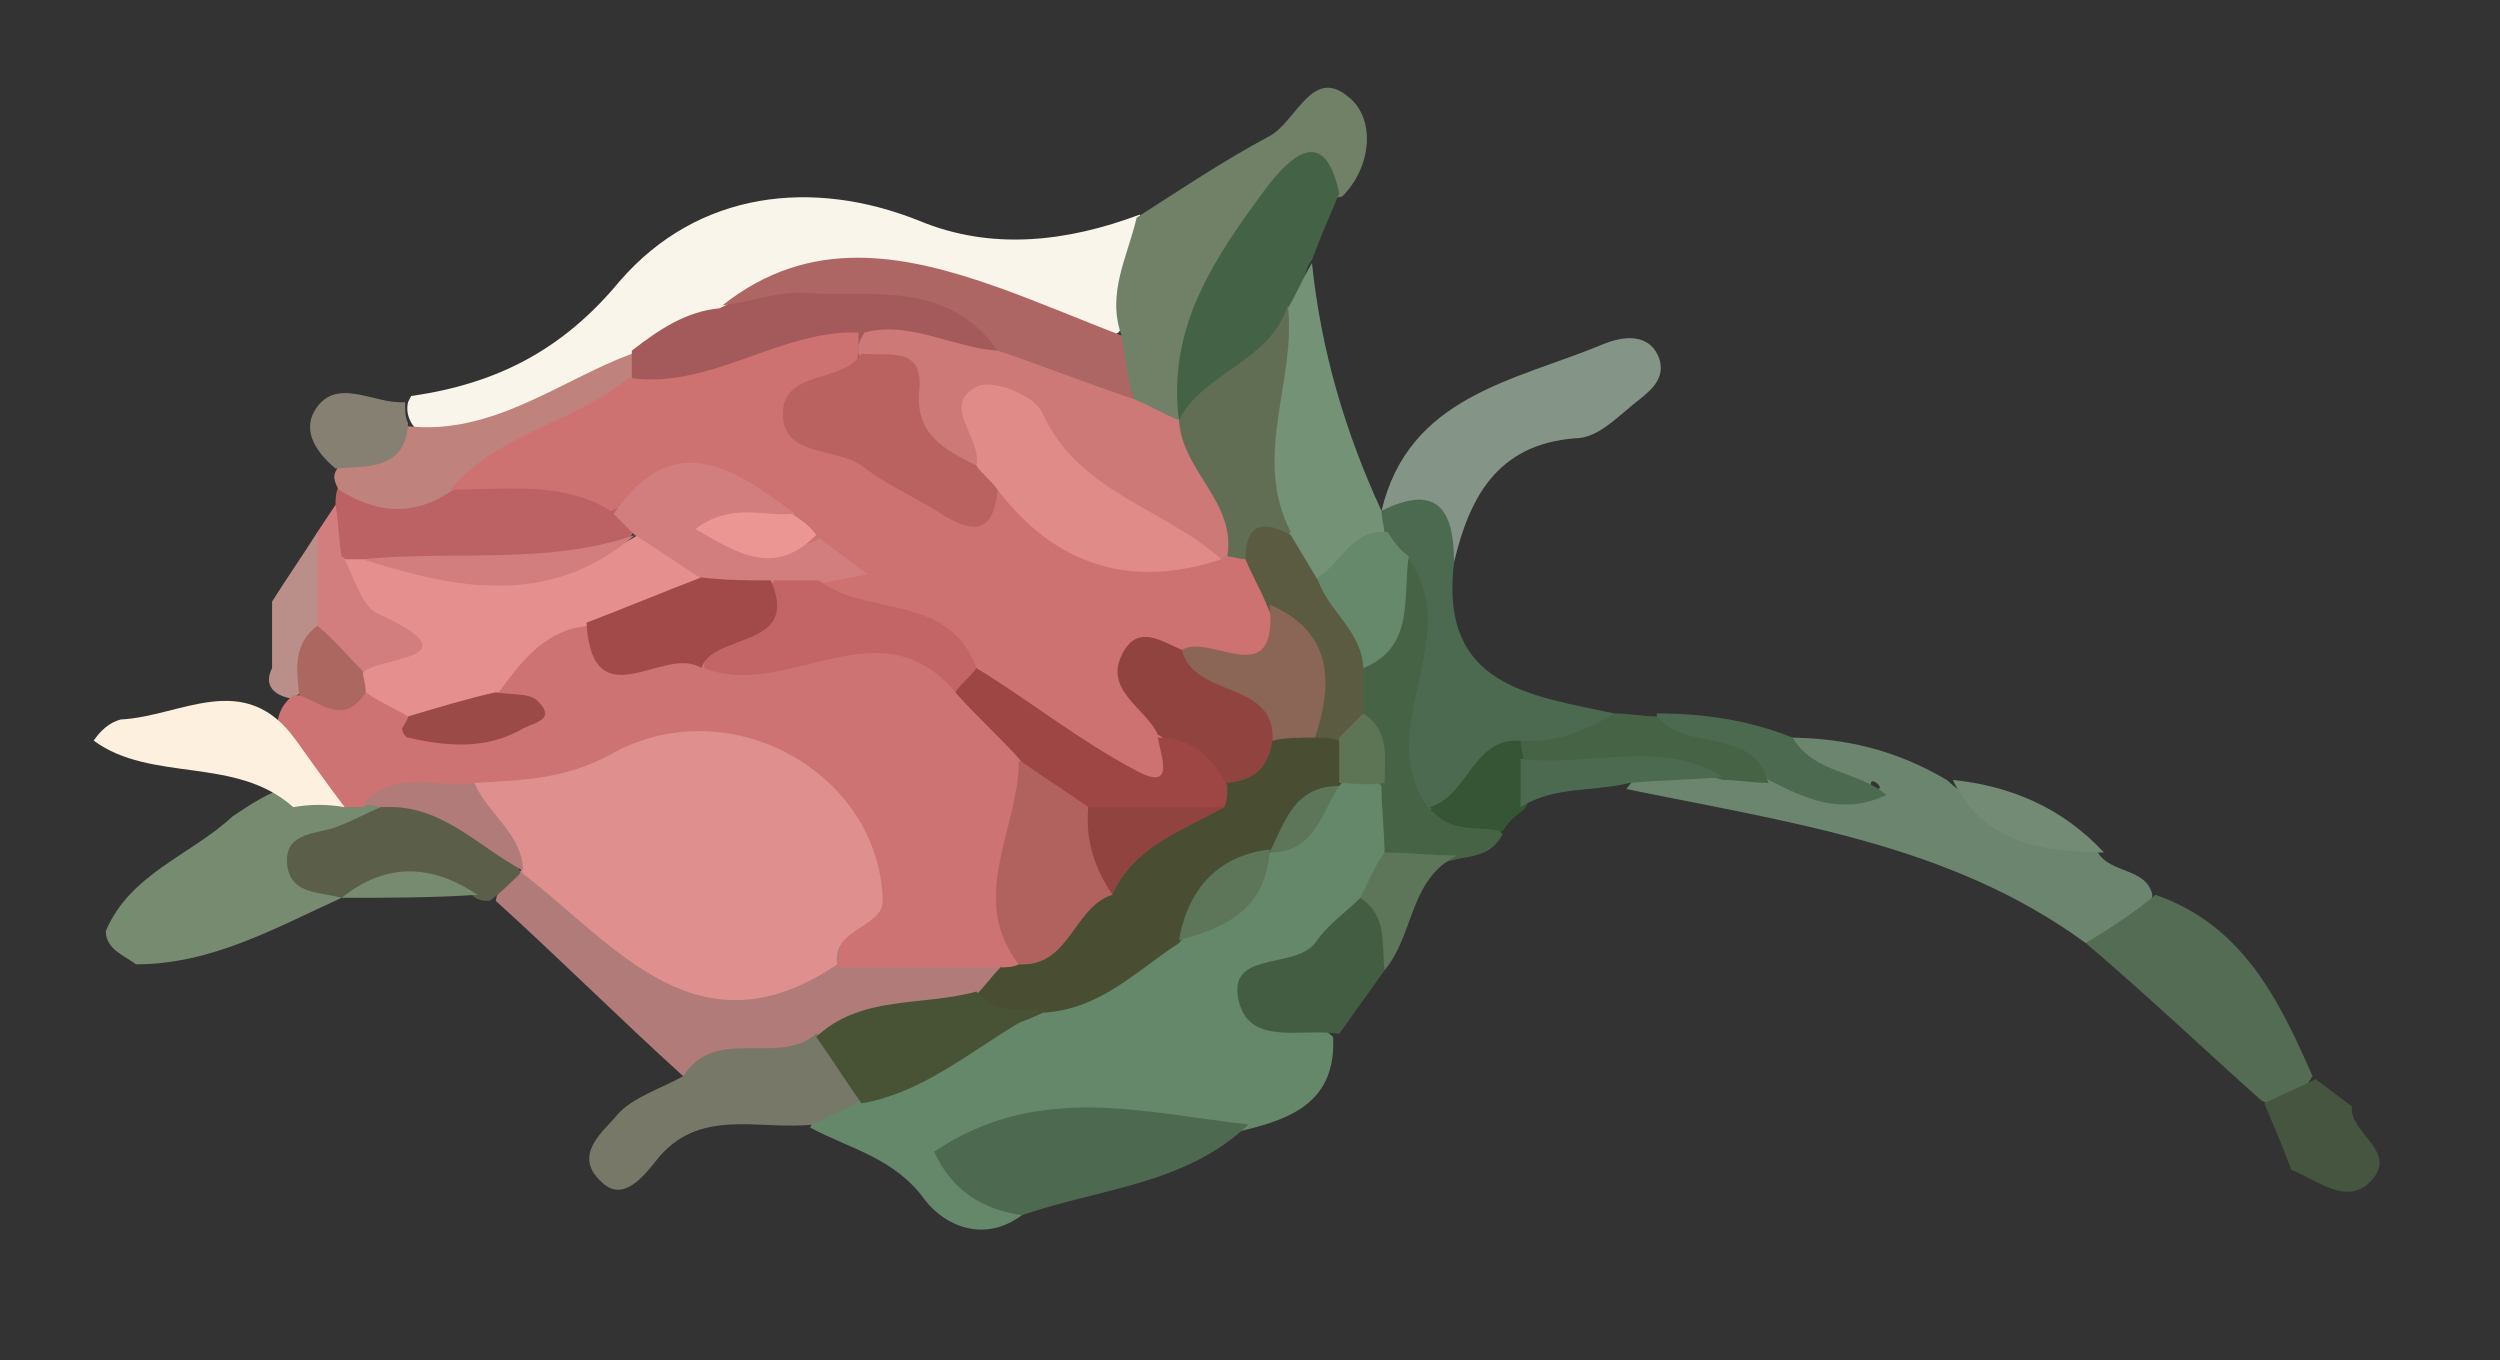 <?xml version="1.0" encoding="utf-8"?>
<!-- Generator: Adobe Illustrator 18.1.1, SVG Export Plug-In . SVG Version: 6.00 Build 0)  -->
<!DOCTYPE svg PUBLIC "-//W3C//DTD SVG 1.1//EN" "http://www.w3.org/Graphics/SVG/1.1/DTD/svg11.dtd">
<svg version="1.1" id="Layer_1" xmlns="http://www.w3.org/2000/svg" xmlns:xlink="http://www.w3.org/1999/xlink" x="0px" y="0px"
	 viewBox="0 0 82.7 45" style="enable-background:new 0 0 82.7 45;" xml:space="preserve">
<rect x="0" y="0" width="82.7" height="45" fill="#333333" stroke="none"/>
<style type="text/css">
	.st0{fill:#F9F5EB;}
	.st1{fill:#6B856E;}
	.st2{fill:#708168;}
	.st3{fill:#546C54;}
	.st4{fill:#849587;}
	.st5{fill:#4C6A50;}
	.st6{fill:#446245;}
	.st7{fill:#749276;}
	.st8{fill:#45553F;}
	.st9{fill:#466345;}
	.st10{fill:#738A75;}
	.st11{fill:#65886A;}
	.st12{fill:#B17B79;}
	.st13{fill:#4D6A50;}
	.st14{fill:#777867;}
	.st15{fill:#768B6F;}
	.st16{fill:#435D43;}
	.st17{fill:#5B5E49;}
	.st18{fill:#355535;}
	.st19{fill:#5D7559;}
	.st20{fill:#BC6264;}
	.st21{fill:#BF827D;}
	.st22{fill:#858071;}
	.st23{fill:#D37E7E;}
	.st24{fill:#BA8F89;}
	.st25{fill:#A45A5A;}
	.st26{fill:#AE6665;}
	.st27{fill:#CC7978;}
	.st28{fill:#67896B;}
	.st29{fill:#616E53;}
	.st30{fill:#5B5B41;}
	.st31{fill:#494E33;}
	.st32{fill:#485336;}
	.st33{fill:#5D7554;}
	.st34{fill:#CE7374;}
	.st35{fill:#DF908E;}
	.st36{fill:#FEF0DF;}
	.st37{fill:#CE7171;}
	.st38{fill:#E58F8E;}
	.st39{fill:#AD6761;}
	.st40{fill:#E18B89;}
	.st41{fill:#BA625F;}
	.st42{fill:#8B6556;}
	.st43{fill:#B2625E;}
	.st44{fill:#90433F;}
	.st45{fill:#9D4643;}
	.st46{fill:#C36566;}
	.st47{fill:#A14A49;}
	.st48{fill:#9C4A47;}
	.st49{fill:#EC9694;}
</style>
<g>
	<path class="st0" d="M13.6,13.1c2.8-0.4,5-1.5,6.9-3.8c2.6-3,6.4-3.4,9.9-2c2.4,1,4.9,0.7,7.3-0.2c0.8,1.5,0.2,2.7-0.7,3.9
		c-1.5,0.9-2.8-0.1-4.2-0.5c-2.8-1-5.5-1.3-8.2,0.2c-1.2,0.5-2.3,1-3.4,1.7c-2.3,1.1-4.5,3-7.3,1.9c-0.3-0.2-0.5-0.6-0.4-1
		L13.6,13.1z"/>
	<path class="st1" d="M69,31.2c-4.5-3.3-9.9-4-15.2-5.1c0.7-1,1.7-1,2.7-1.1c0.6,0,1.2,0,1.7,0.2c1.2,0.4,2.3,1.4,3.9,0.9
		c0.3,0-0.3-0.5-0.2-0.1c0.1,0.2,0,0.3-0.3,0.2c-1-0.3-2.6,0.1-2.5-1.8c1.9,0,3.6,0.4,5.3,1.4c1.4,1.3,3.4,1.5,5,2.4
		c0.4,0.7,1.6,0.5,1.8,1.4C71.1,31,69.8,30.7,69,31.2z"/>
	<path class="st2" d="M37.1,11.1c-0.5-1.4,0.2-2.6,0.5-3.9c1.4-0.9,2.9-1.9,4.4-2.7c0.9-0.5,1.4-2.3,2.6-1.3
		c0.9,0.7,0.8,2.3-0.2,3.3c-2.5,0.4-3.1,2.6-4,4.4c-0.5,1-0.3,2.2-1.2,3.1c-0.7,0.5-1.3,0.3-1.9-0.3C36.7,12.8,36.6,12,37.1,11.1z"
		/>
	<path class="st3" d="M69,31.2c0.8-0.5,1.6-1,2.3-1.6c2.9,1,4.1,3.5,5.2,6c-0.4,0.6-0.8,1.3-1.7,0.8C72.9,34.7,71,32.9,69,31.2z"/>
	<path class="st4" d="M45.7,16.9c0.9-3.8,4.4-4.3,7.3-5.5c0.7-0.3,1.6-0.4,1.9,0.5c0.2,0.7-0.4,1.1-0.9,1.5
		c-0.6,0.5-1.2,1.1-1.9,1.1c-2.6,0.2-3.5,2-4,4.1C47.7,17.1,47.2,16.8,45.7,16.9z"/>
	<path class="st5" d="M45.7,16.9c1.8-0.9,2.4-0.1,2.4,1.7c-0.5,4.1,2.5,4.4,5.3,5c-0.4,1.3-1.5,1.5-2.6,1.7
		c-1.4,0.2-2.1,2.1-3.8,1.4c-2.5-2.2-0.3-5-1.1-7.5c-0.2-0.5-0.4-1-0.5-1.5C45.4,17.4,45.5,17.1,45.7,16.9L45.7,16.9z"/>
	<path class="st6" d="M39,13.9c-0.4-3.1,1.2-5.4,2.9-7.7c0.7-0.9,1.9-2.2,2.4,0.2c-0.3,0.7-0.6,1.4-0.9,2.2
		c-0.4,0.5-0.2,1.2-0.5,1.8c-0.2,2.1-1.9,2.9-3.5,3.6C39.3,14,39.1,14,39,13.9z"/>
	<path class="st7" d="M42.6,10.2c0.3-0.5,0.5-1,0.8-1.5c0.3,2.9,1.1,5.6,2.3,8.2c0,0.3,0.1,0.5,0.1,0.8c-0.5,1-1.2,1.9-2.6,1.7
		c-0.7-0.4-1.2-1-1.5-1.8C40.2,14.9,42.3,12.6,42.6,10.2z"/>
	<path class="st8" d="M74.9,36.5c0.6-0.3,1.1-0.5,1.7-0.8c0.4,0.3,0.8,0.6,1.2,0.9c-0.1,0.9,1.6,1.5,0.6,2.5
		c-0.8,0.8-1.8-0.1-2.6-0.4C75.5,37.9,75.2,37.2,74.9,36.5z"/>
	<path class="st5" d="M59.3,24.4c0.7,1.2,2.2,1.1,3.1,1.9c-1.5,0.7-2.7,0.1-3.9-0.5c-0.9-1.4-3.5,0.2-3.7-2.2
		C56.3,23.6,57.8,23.8,59.3,24.4z"/>
	<path class="st9" d="M54.8,23.7c1,1.2,3.2,0.3,3.7,2.2c-0.5,0-1-0.1-1.5-0.1c-2.1-0.6-4.3,0-6.5-0.3c-0.4-0.3-0.5-0.6-0.3-1
		c1.2,0.1,2.2-0.3,3.2-0.9C53.9,23.6,54.3,23.7,54.8,23.7z"/>
	<path class="st10" d="M69.6,28.2c-2,0-4-0.3-5-2.4C66.5,26,68.2,26.7,69.6,28.2z"/>
	<path class="st11" d="M33.8,40.2c-1.2,0.9-2.5,0.4-3.2-0.5c-1-1.4-2.5-1.7-3.8-2.4c0.3-0.7,0.9-1.1,1.5-1.4c2-0.9,3.8-2.3,5.8-3
		c1.5-0.6,2.9-1.5,4.3-2.3c1.1-0.5,2.2-1.1,2.8-2.2c0.2-0.3,0.4-0.5,0.6-0.7c0.6-0.5,1.1-1.2,1.8-1.7c0.3-0.2,0.6-0.3,1-0.4
		c0.6,0,1.1,0.1,1.4,0.6c0.4,0.7,0.4,1.4,0.3,2.1c-0.1,0.7-0.5,1.3-0.9,1.9c-0.4,0.6-0.8,1.2-1.5,1.6c-1.9,1-0.7,1.7,0.2,2.5
		c0.1,2.1-1.3,2.7-3,3.1c-2.3,0.4-4.5,0.7-6.8,0.6C31.9,37.8,33.1,39.2,33.8,40.2z"/>
	<path class="st12" d="M22.6,35.6c-2.1-1.9-4.1-3.9-6.2-5.8c0.1-0.6,0.5-0.9,1.1-1.1c0.6,0,1.3,0.2,1.7,0.6c2.7,2.8,5.7,3.1,9.1,1.6
		c1.5,0,3.1-0.3,4.5,0.6c0.5,0.5,0.3,1-0.1,1.5c-1.5,1.2-3.4,1.1-5.1,1.8C26,35.5,24.3,35.9,22.6,35.6z"/>
	<path class="st13" d="M33.8,40.2c-1.3-0.2-2.3-0.8-2.9-2.1c3.4-2.3,6.9-1.3,10.4-0.9C39.2,39.2,36.4,39.3,33.8,40.2z"/>
	<path class="st14" d="M22.6,35.6c1.1-1.7,3.1-0.3,4.4-1.4c1.2,0.3,2,0.8,1.5,2.2c-0.5,0.3-1.1,0.5-1.6,0.8
		c-1.8,0.2-3.8-0.6-5.2,1.2c-0.4,0.5-1.1,1.4-1.8,0.7c-1-0.9,0.1-1.7,0.5-2.2C20.9,36.3,21.9,36,22.6,35.6z"/>
	<path class="st15" d="M11.3,29.7c-2.2,1-4.3,2.2-6.8,2.2c-0.4-0.3-1-0.5-1-1.1c0.8-1.9,2.8-2.5,4.2-3.8c0.6-0.4,1.2-0.8,1.9-1
		c0.5-0.1,1-0.2,1.6-0.2c0.4,0,0.7,0.1,1,0.2c0.3,0.2,0.6,0.4,0.7,0.7C13.1,28.2,10.4,27.9,11.3,29.7z"/>
	<path class="st16" d="M44.3,34.2c-1.2-0.2-2.9,0.4-3.3-1c-0.5-1.8,1.8-1.1,2.5-2c0.4-0.6,1-1,1.5-1.5c1.7,0.3,1,1.5,0.8,2.4
		C45.3,32.8,44.8,33.5,44.3,34.2z"/>
	<path class="st17" d="M11.3,29.7c-0.7-0.2-1.7-0.1-1.8-1.1c-0.1-1,0.8-1,1.5-1.2c0.6-0.2,1.1-0.5,1.6-0.7c2.1-1.2,3.3,0.2,4.5,1.7
		c0,0.2,0.1,0.3,0.1,0.5c-0.3,0.3-0.6,0.6-1,0.9c-0.2,0-0.4,0-0.6-0.2C14.3,29.1,12.8,29,11.3,29.7L11.3,29.7z"/>
	<path class="st9" d="M45.8,28.2c0-0.7-0.1-1.4-0.1-2.2c-0.6-0.7-1.1-1.4-1.2-2.3c-0.1-0.5-0.1-1.1,0.1-1.6c0.7-1.2,0.8-2.7,2-3.6
		c1.9,2.6-1.3,5.7,0.7,8.3c0.7,0.4,1.8-0.2,2.4,0.8c-0.3,0.6-0.8,0.7-1.4,0.8C47.4,28.6,46.6,28.9,45.8,28.2z"/>
	<path class="st18" d="M49.7,27.5c-0.8-0.2-1.8,0.1-2.4-0.8c1.3-0.4,1.4-2.3,3-2.2c0,0.2,0.1,0.5,0.1,0.7c0.4,0.5,0.4,1,0,1.6
		C50.1,27,49.9,27.2,49.7,27.5z"/>
	<path class="st5" d="M50.3,26.7c0-0.5,0-1,0-1.6c2.2,0.3,4.6-0.7,6.7,0.6c-1,0.1-2.1,0.1-3.1,0.2C52.7,26.2,51.4,26,50.3,26.7z"/>
	<path class="st19" d="M45.8,28.2c0.8,0,1.6,0.1,2.4,0.1c-1.6,0.8-1.4,2.6-2.4,3.8c-0.1-0.9,0.1-1.8-0.8-2.4
		C45.3,29.1,45.5,28.6,45.8,28.2z"/>
	<path class="st15" d="M11.3,29.7c1.5-1.2,3-1.1,4.5-0.1C14.3,29.7,12.8,29.7,11.3,29.7z"/>
	<path class="st20" d="M11.1,16.7c0-0.2,0-0.4,0.1-0.6c1.3-0.6,2.8-0.4,4.1-0.9c1.7-0.2,3.5-0.2,5,0.8c0.3,0.2,0.6,0.5,0.7,0.9
		c0.1,0.4,0,0.8-0.3,1c-2.8,1.9-5.8,1.3-8.8,0.9c-0.4-0.1-0.7-0.3-1-0.5C10.8,17.8,10.9,17.3,11.1,16.7z"/>
	<path class="st21" d="M15,16.2c-1.3,0.9-2.5,0.8-3.8,0c-0.1-0.2-0.2-0.4-0.1-0.6c0.5-1,1.4-1.3,2.4-1.5c2.8,0.3,5-1.5,7.4-2.4
		c0.3,0.3,0.4,0.6,0.3,1C20,15.1,17.1,15.1,15,16.2z"/>
	<path class="st22" d="M13.5,14c-0.1,1.6-1.4,1.4-2.4,1.5c-0.6-0.5-1.1-1.2-0.7-1.9c0.7-1.2,2-0.2,3-0.3
		C13.4,13.6,13.4,13.8,13.5,14z"/>
	<path class="st23" d="M11.1,16.7c0.1,0.6,0.1,1.1,0.2,1.7c0.5,0.4,1.1,0.5,1.6,1c0.6,0.6,1.7,0.9,1.4,1.9c-0.4,1.4-1.6,1.3-2.7,1.1
		c-0.9-0.4-1.4-1.2-1.6-2.1c0-0.9,0.1-1.9,0.5-2.7C10.7,17.3,10.9,17,11.1,16.7z"/>
	<path class="st24" d="M10.5,17.6c0,1,0,2,0,3c0,0.6,0,1.3-0.2,1.9c-0.2,0.3-0.4,0.5-0.7,0.6c-0.5-0.1-0.9-0.4-0.6-1
		c0-0.7,0-1.5,0-2.2C9.5,19.1,10,18.4,10.5,17.6z"/>
	<path class="st25" d="M20.9,12.5c0-0.3,0-0.6,0-0.9c0.9-0.7,1.8-1.3,2.9-1.4c2.7-1.4,5.5-1,8.4-0.3c0.9,0.2,1.2,0.8,1.1,1.6
		c-1.4,1.6-3.2,0.2-4.7,0.6C26,11.9,23.6,14.4,20.9,12.5z"/>
	<path class="st26" d="M33,11.6c-1.6-2.3-4.1-1.8-6.3-1.9c-0.9-0.1-1.9,0.3-2.8,0.4c2.9-2.3,6-1.7,9.1-0.6c1.4,0.5,2.8,1.1,4.1,1.6
		c0.1,0.7,0.2,1.4,0.4,2.1C35.6,13.7,34.1,13.2,33,11.6z"/>
	<path class="st27" d="M33,11.6c1.5,0.5,3,1.1,4.5,1.6c0.5,0.2,1,0.5,1.5,0.7c0,0,0.1,0,0.1,0c1.3,1,2.4,2.2,2,4.1
		c-0.2,0.3-0.4,0.6-0.8,0.7c-2.3-0.8-5-0.9-6.2-3.8c-0.4-1-1.1,0-1.6,0.6c-2.8,0.5-2.5-2.5-4-3.6c-0.2-0.3-0.1-0.6,0.1-0.9
		C30.1,10.6,31.5,11.5,33,11.6z"/>
	<path class="st28" d="M46.6,18.4c-0.2,1.4,0.2,3-1.5,3.7c-1.1-0.7-2-1.5-1.5-3c0.8-0.5,1.1-1.6,2.3-1.5
		C46.1,17.9,46.3,18.2,46.6,18.4z"/>
	<path class="st29" d="M40.6,18.4c0.3-1.8-1.5-2.8-1.6-4.5c0.8-1.6,3-1.9,3.6-3.8c0.3,2.5-1.2,5,0.1,7.5c-0.4,0.4-0.9,0.7-1.4,0.9
		C41,18.7,40.8,18.6,40.6,18.4z"/>
	<path class="st30" d="M41.2,18.5c0-1.2,0.6-1.3,1.5-0.8c0.3,0.5,0.6,1,0.9,1.5c0.4,1.1,1.5,1.7,1.5,3c0,0.5,0,1,0,1.5
		c-0.1,0.6-0.4,0.9-1,1c-0.4,0-0.6-0.2-0.8-0.5c0-1.6-0.6-2.8-1.8-3.8C40.9,19.8,40.7,19.2,41.2,18.5z"/>
	<path class="st31" d="M43.5,24.4c0.3,0,0.5,0,0.8,0.1c0.4,0.5,0.5,1,0,1.5l0,0c-1.1,0.4-1.3,1.7-2.3,2.2l0,0c-1.2,0.8-2.1,1.9-3,3
		c-1.4,0.9-2.6,2.2-4.5,2.3c-0.9,0.4-1.8,0.9-2.2-0.6c0.3-0.3,0.5-0.6,0.8-0.9c0.1-0.3,0.3-0.6,0.6-0.8c0.9-0.7,1.7-1.5,2.5-2.4
		c0.8-1.3,2-2.1,3.4-2.7c0.2-0.2,0.5-0.4,0.7-0.6c0.6-0.5,1.2-1.1,1.9-1.4C42.6,23.9,43.1,24,43.5,24.4z"/>
	<path class="st32" d="M32.3,32.8c0.6,0.7,1.4,0.6,2.2,0.6c-2,1-3.7,2.7-6,3.1c-0.5-0.7-1-1.5-1.5-2.2
		C28.5,32.9,30.5,33.3,32.3,32.8z"/>
	<path class="st19" d="M39,31.1c0.3-1.7,1.3-2.8,3-3C41.9,30.1,40.5,30.7,39,31.1z"/>
	<path class="st33" d="M44.3,25.9c0-0.5,0-1,0-1.5c0.3-0.3,0.5-0.5,0.8-0.8c0.9,0.6,0.7,1.5,0.7,2.3C45.2,26,44.7,25.9,44.3,25.9z"
		/>
	<path class="st19" d="M42,28.2c0.5-1,0.8-2.2,2.3-2.2C43.7,26.9,43.5,28.2,42,28.2z"/>
	<path class="st34" d="M33.7,31.9c-0.2,0.1-0.4,0.1-0.7,0.1c-1.8,0-3.6,0-5.3,0c0.8-5.4-2.3-7.7-7.7-5.7c-1.4,0.5-2.9,0.8-4.4,0.5
		c-1.2-0.1-2.4-0.9-3.6-0.1l-0.3,0l-0.3,0c-1-0.5-2-0.9-2.2-2.2c-0.1-0.6,0-1.1,0.5-1.5l0.3,0c0.7-0.5,1.6-0.1,2.3-0.4
		c0.7-0.1,1.2,0.1,1.7,0.6c0.8,0.5,1.7,0.6,2.5,0.4c1.4-0.2-0.4-0.5-0.1-0.9c0.3-1.6,1.2-2.5,2.9-2.4c1.2,1.1,2.8,1,4.2,0.9
		c2.8,0.7,5.9-1.8,8.5,0.8c1.1,0.7,2,1.5,2.4,2.9C34.7,27.3,34.6,29.6,33.7,31.9z"/>
	<path class="st35" d="M15.7,25.9c1.6-0.1,3-0.1,4.6-1c3.9-2.1,8.8,0.7,8.9,4.9c0,0.9-1.7,0.9-1.5,2.1c-4.6,3.1-7.3-0.6-10.4-3l0,0
		C16.8,27.8,15.4,27.4,15.7,25.9z"/>
	<path class="st36" d="M9.7,26.7C7.8,25,5,25.9,3.1,24.5c0.2-0.3,0.5-0.6,0.9-0.7c2-0.1,4.1-1.7,5.8,0.7c0.5,0.7,1,1.4,1.6,2.2
		C10.8,26.6,10.3,26.6,9.7,26.7z"/>
	<path class="st12" d="M15.7,25.9c0.4,1,1.6,1.7,1.6,2.9c-1.5-0.8-2.7-2.2-4.6-2.1c-0.2,0-0.5-0.1-0.7-0.1
		C13.1,25.4,14.5,26.1,15.7,25.9z"/>
	<path class="st37" d="M41.2,18.5c0.2,0.5,0.5,1,0.7,1.5c1.3,2.9-0.7,2.4-2.3,2.4c-2.4,0.1-0.2,1.4-0.5,2.1c0.2,2.7-1.4,2-2.8,1.4
		c-1.7-0.7-2.8-2.3-4.3-3.4c-1.2-1.9-3.7-1.4-5.2-2.8c-0.2-0.5,0.8-1.2-0.4-1.5c-0.4-0.2-0.8-0.5-1.1-0.8c-1.6-1.2-3.3-1.3-5.1-0.5
		c-1.6-1-3.5-0.7-5.3-0.7c1.6-1.9,4.1-2.2,5.9-3.7c2.7,0.4,5-1.6,7.6-1.5c0,0.2,0,0.5,0,0.7c-0.7,2.7,0.7,4,4.6,4.2
		c2.2,1.5,4.7,2.4,7.4,2.6c0,0,0.1-0.1,0.1-0.1C40.8,18.4,41,18.5,41.2,18.5z"/>
	<path class="st38" d="M13.5,23.7c-0.5-0.3-1-0.5-1.4-0.8c-0.2-0.1-0.3-0.3-0.2-0.4c0-0.2,0.1-0.2,0.1-0.2c0.2-0.6,4-0.4,0.5-2
		c-0.5-0.2-0.8-1.2-1.1-1.8c0.2,0,0.5,0,0.7,0c3.1,0.4,6.1,1,9-0.8l0,0c1.4-0.4,2.2,0,2.4,1.5c-1,1.4-2.4,1.7-4,1.5
		c-1.4,0.1-2.2,1.1-3,2.2C15.7,23.8,14.8,24.4,13.5,23.7z"/>
	<path class="st23" d="M23.3,19.2c-0.8-0.5-1.5-1-2.3-1.5c-0.2-0.2-0.5-0.5-0.7-0.7c2-2.9,4-1.5,6,0c-0.3,0.4-0.8,0.5-1.1,0.8
		c0.6-0.1,1.3,0.5,1.9,0c0.5,0.4,1.1,0.8,1.6,1.2c-0.5,0.1-1.1,0.2-1.6,0.3c-0.4,0.5-1,0.7-1.6,0.8C24.6,20,23.8,19.9,23.3,19.2z"/>
	<path class="st23" d="M21,17.7c-2.8,2.4-5.9,1.8-9,0.8C15,18.2,18.1,18.7,21,17.7z"/>
	<path class="st39" d="M12,22.2c0,0.2,0.1,0.4,0.1,0.7c-0.7,1.1-1.4,0.4-2.2,0.1c-0.1-0.9-0.2-1.7,0.6-2.3
		C11,21.1,11.5,21.7,12,22.2z"/>
	<path class="st40" d="M40.4,18.5c-3,1-5.5,0.2-7.4-2.3c-0.7,0.2-0.9-0.1-0.7-0.8c0.2-0.9-1.2-2,0-2.6c0.5-0.3,2,0.3,2.2,0.9
		C35.7,16.3,38.5,16.8,40.4,18.5z"/>
	<path class="st41" d="M32.3,15.4c0.2,0.3,0.5,0.5,0.7,0.8c-0.1,1.1-0.5,1.6-1.7,0.9c-0.9-0.6-1.9-1-2.8-1.7
		c-0.9-0.6-2.5-0.3-2.6-1.6c-0.1-1.6,2-1.1,2.6-2.1c0.9,0.1,2.1-0.3,1.9,1.3C30.3,14.4,31.3,14.9,32.3,15.4z"/>
	<path class="st42" d="M39.1,21.5c0.9-0.6,3.2,1.5,2.9-1.5c2.1,0.9,2.1,2.6,1.5,4.4c-0.5,0-1,0-1.4,0.1
		C40.7,23.8,38.9,23.6,39.1,21.5z"/>
	<path class="st43" d="M33.7,31.9c-1.7-2.2,0-4.5,0-6.7c1.4-0.5,1.9,0.5,2.7,1.3c0.4,1,0.5,2,0.4,3.1C35.5,30,35.4,32,33.7,31.9z"/>
	<path class="st44" d="M39.1,21.5c0.4,1.6,3,1,3,2.9c-0.1,0.9-0.5,1.4-1.5,1.5c-1-0.1-1.4-1.1-2.3-1.6c-0.4-0.9-1.9-1.5-1.1-2.8
		C37.7,20.7,38.4,21.2,39.1,21.5z"/>
	<path class="st45" d="M38.3,24.4c1.1,0,1.8,0.6,2.3,1.6c0,0.2,0,0.5-0.1,0.7c-1.5,0.5-3,0.6-4.5,0c-0.7-0.5-1.5-1-2.2-1.5
		c-0.7-0.8-1.5-1.5-2.2-2.3c-0.2-0.7,0-0.9,0.7-0.8c1.8,1.1,3.4,2.4,5.3,3.4C38.9,26.2,38.4,25,38.3,24.4z"/>
	<path class="st44" d="M36,26.7c1.5,0,3,0,4.5,0c-1.4,0.8-3,1.3-3.7,2.9C36.2,28.7,35.9,27.8,36,26.7z"/>
	<path class="st46" d="M32.3,22.1c-0.2,0.3-0.5,0.5-0.7,0.8c-2.5-3-5.6,0.3-8.3-0.8c-0.1-1.7,1.7-1.8,2.3-2.9c0.5,0,1,0,1.5,0
		C28.6,20.4,31.4,19.6,32.3,22.1z"/>
	<path class="st47" d="M25.5,19.2c1,2.3-1.9,1.7-2.3,2.9c-1.2-0.8-3.6,1.8-3.8-1.5c1.3-0.5,2.5-1,3.8-1.5
		C24,19.2,24.7,19.2,25.5,19.2z"/>
	<path class="st48" d="M13.5,23.7c1-0.3,2-0.6,2.9-0.8c0.5,0.1,1.1,0,1.4,0.3c0.6,0.6-0.1,0.7-0.5,0.9c-1.2,0.7-2.5,0.6-3.8,0.3
		c-0.1,0-0.2-0.2-0.2-0.3C13.4,23.9,13.5,23.8,13.5,23.7z"/>
	<path class="st49" d="M27,17.7c-1.4,1.4-2.6,0.6-4-0.2c1.2-0.9,2.3-0.4,3.2-0.5C26.5,17.2,26.8,17.4,27,17.7z"/>
</g>
<g>
</g>
<g>
</g>
<g>
</g>
<g>
</g>
<g>
</g>
<g>
</g>
</svg>

